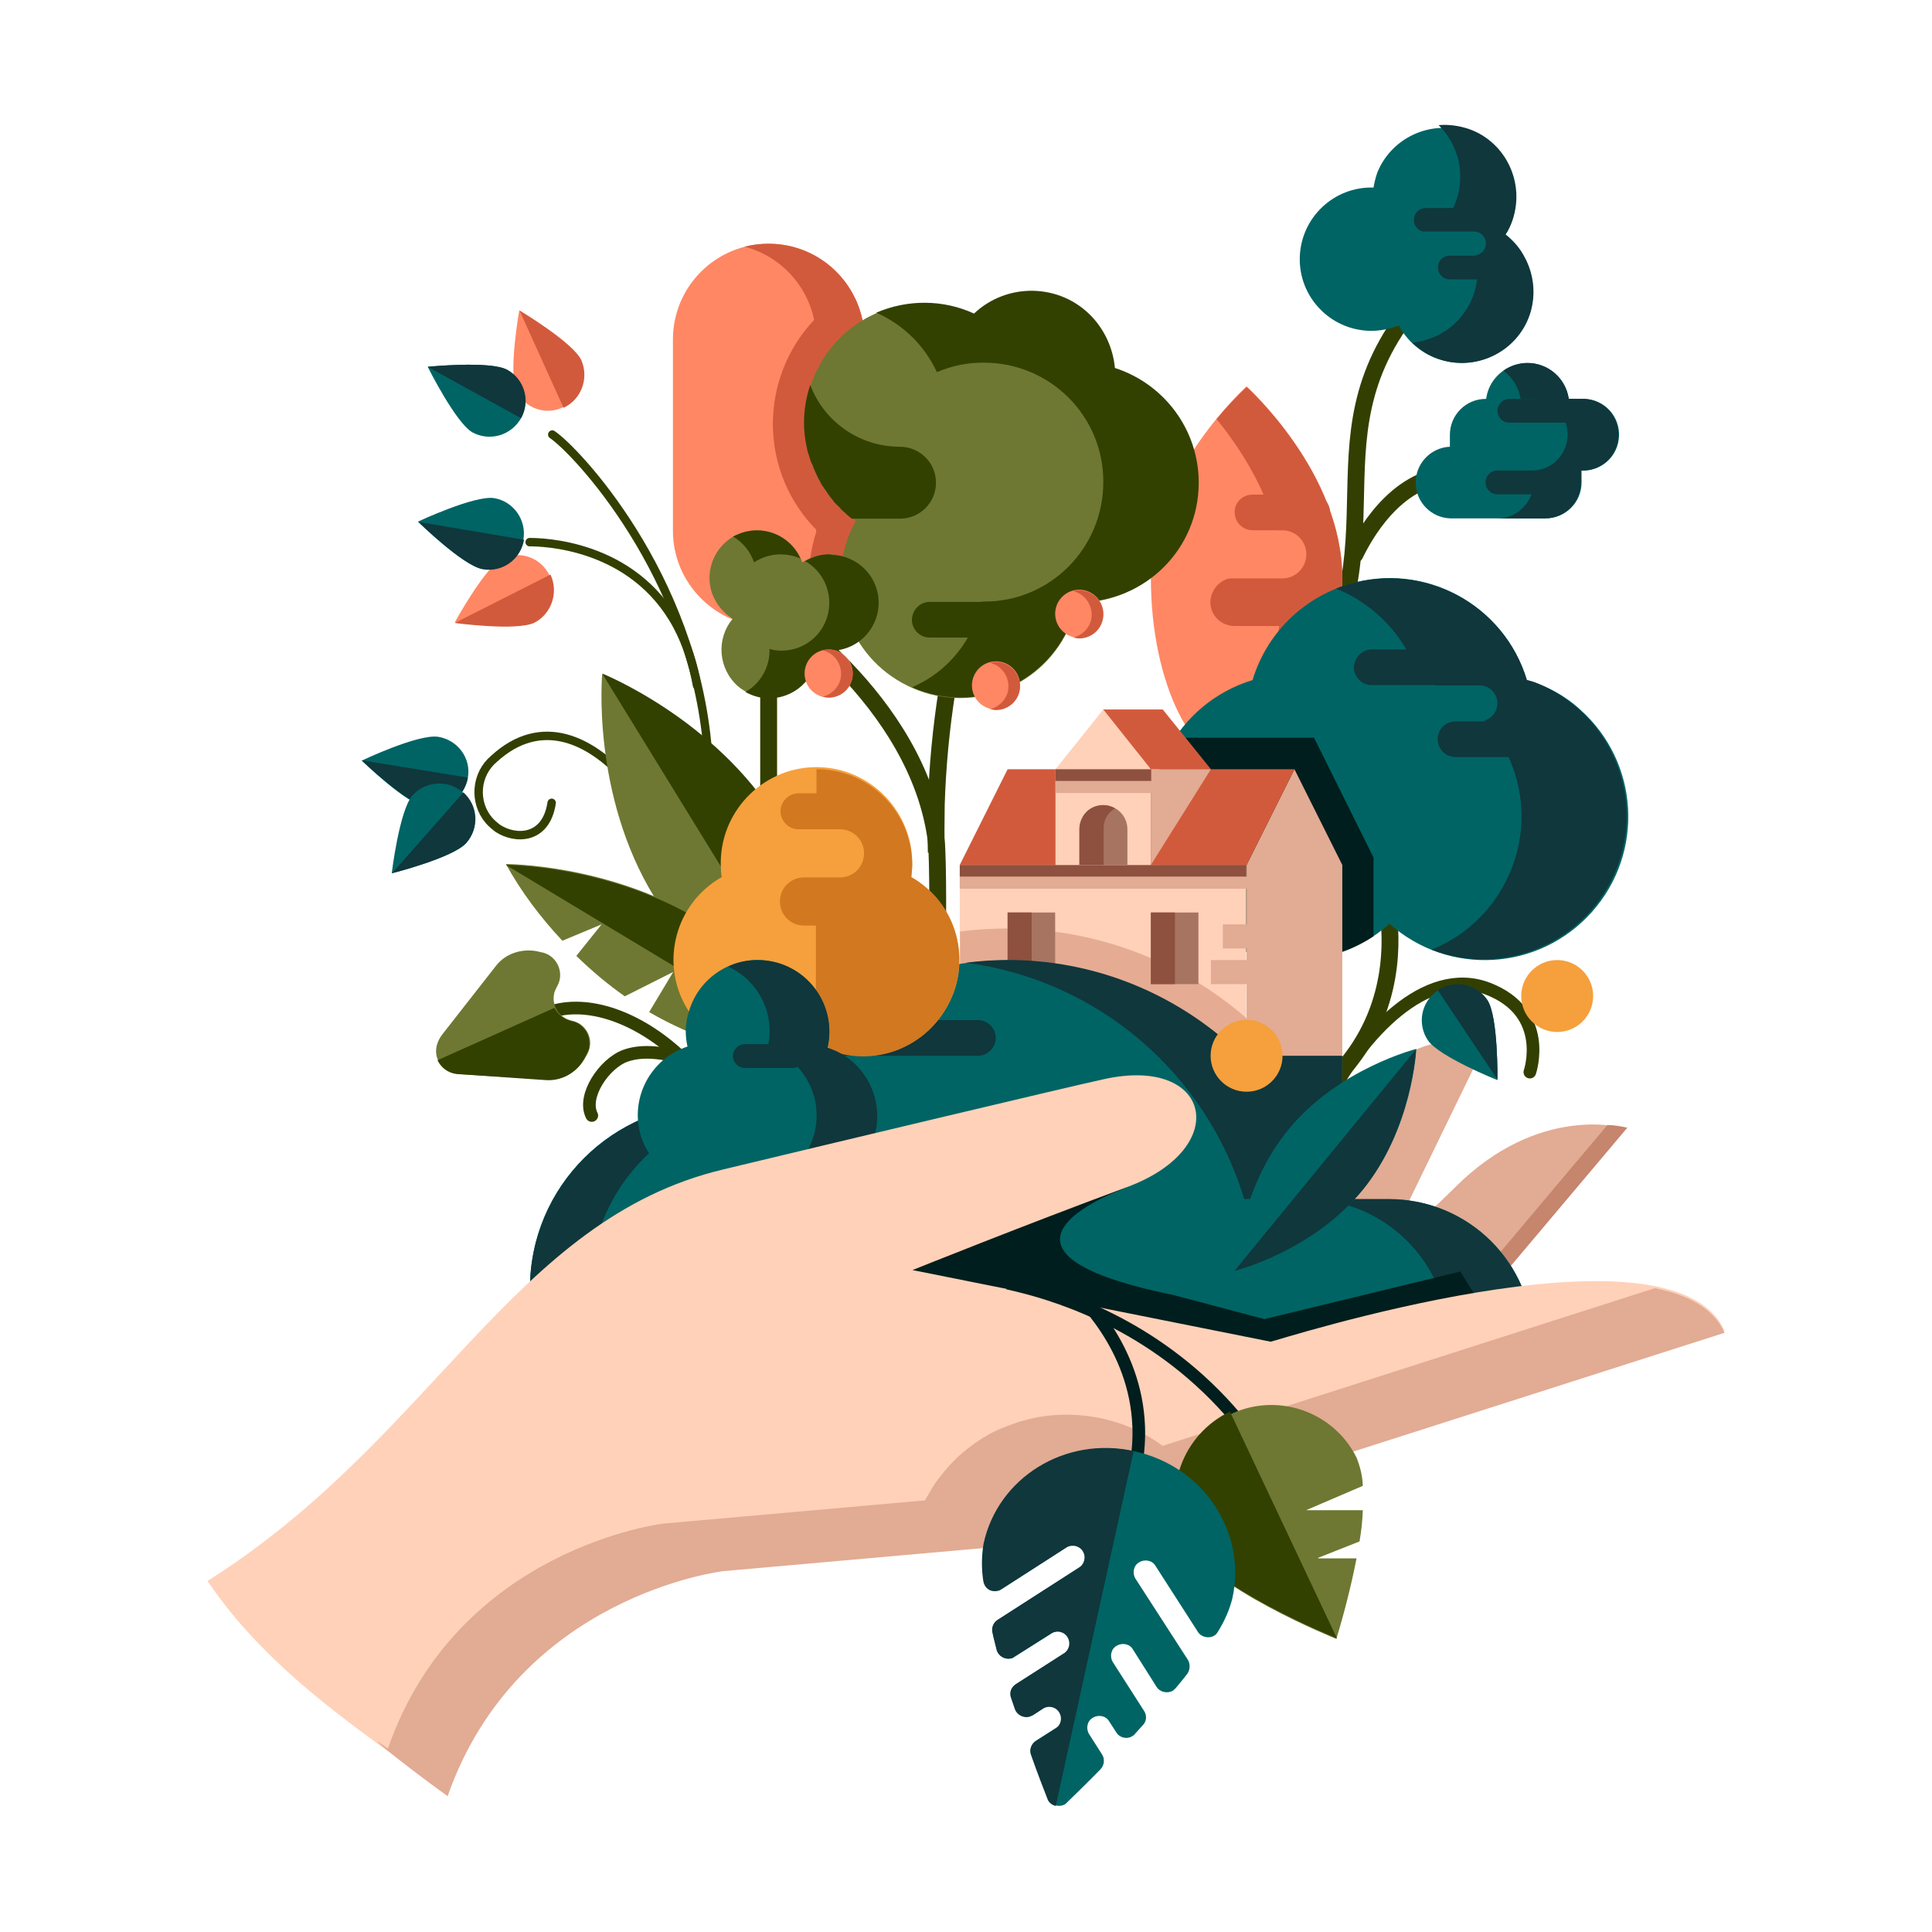 <svg width="650" height="650" viewBox="0 0 650 650" fill="none" xmlns="http://www.w3.org/2000/svg">
<g id="Ilustracje_4_gardenm_group (1) 1">
<g id="Group">
<g id="Group_2">
<g id="galazka-srodkowa">
<path id="Vector" d="M233.3 317.8C234.6 286.9 198 226.1 166.2 255.3C160 260.5 159.3 269.9 164.5 276C165.4 277 166.3 277.8 167.5 278.7C173.3 282.5 183.7 282.7 185.6 270.1" stroke="#333F00" stroke-width="2.836" stroke-linecap="round" stroke-linejoin="round"/>
<g id="Group_3">
<path id="Vector_2" d="M147.5 247.9C154 249 158.6 255.1 157.4 261.7C156.3 268.2 150.2 272.8 143.5 271.6C136.8 270.6 121.7 255.9 121.7 255.9C121.7 255.9 140.8 246.8 147.5 247.9Z" fill="#006464"/>
<path id="Vector_3" d="M121.7 255.8C121.7 255.8 137 270.5 143.5 271.5C150 272.6 156.3 268.1 157.4 261.6L121.7 255.8Z" fill="#0F373C"/>
<path id="Vector_4" d="M138.7 267.7C143.1 262.7 150.8 262.2 155.7 266.6C160.7 271 161.2 278.7 156.8 283.6C152.4 288.6 131.8 293.8 131.8 293.8C131.8 293.8 134.3 272.9 138.7 267.7Z" fill="#006464"/>
<path id="Vector_5" d="M131.9 293.8C131.9 293.8 152.5 288.6 156.9 283.6C161.3 278.6 160.9 271 155.9 266.6L131.9 293.8Z" fill="#0F373C"/>
</g>
</g>
<g id="galazka-gorna">
<g id="Group_4">
<g id="Group_5">
<path id="Vector_6" d="M169 187.9C175 185.1 182 187.6 184.9 193.6C187.6 199.4 185.3 206.2 179.8 209.3C173.8 212.3 153 209.4 153 209.4C153 209.4 163.1 190.9 169 187.9Z" fill="#FF8764"/>
<path id="Vector_7" d="M166.3 167.6C172.8 168.7 177.2 175 176.1 181.5C175 188 168.7 192.4 162.2 191.4C155.7 190.3 140.6 175.5 140.6 175.5C140.6 175.5 159.8 166.5 166.3 167.6Z" fill="#006464"/>
<path id="Vector_8" d="M140.8 175.6C140.8 175.6 155.8 190.3 162.4 191.5C169 192.7 175.2 188.2 176.3 181.6L140.8 175.6Z" fill="#0F373C"/>
</g>
<path id="Vector_9" d="M153 209.6C153 209.6 173.8 212.4 179.8 209.5C185.6 206.5 188 199.3 185.2 193.3L153 209.6Z" fill="#D25A3C"/>
</g>
<g id="Group_6">
<g id="Group_7">
<path id="Vector_10" d="M174.7 104.4C174.7 104.4 192.7 115.2 195.5 121.3C197.9 127.1 195.4 134.1 189.7 136.9C183.7 139.9 176.7 137.5 173.7 131.5C171 125.3 174.7 104.4 174.7 104.4Z" fill="#FF8764"/>
<path id="Vector_11" d="M143.9 123.4C143.9 123.4 164.9 121.3 170.6 124.4C176.4 127.7 178.4 134.9 175.3 140.7C172 146.5 164.8 148.6 159 145.5C153.3 142.3 143.9 123.4 143.9 123.4Z" fill="#006464"/>
<path id="Vector_12" d="M175.3 140.7C178.6 134.9 176.4 127.5 170.6 124.4C164.8 121.3 143.9 123.4 143.9 123.4L175.3 140.7Z" fill="#0F373C"/>
</g>
<path id="Vector_13" d="M189.6 137.2C195.6 134.4 198.2 127.3 195.6 121.2C192.8 115.2 174.8 104.5 174.8 104.5L189.6 137.2Z" fill="#D25A3C"/>
</g>
<path id="Vector_14" d="M178.2 182.4C182 182.4 212.9 182.8 227.8 210.5C231.1 216.7 233.3 223.5 234.5 230.6" stroke="#333F00" stroke-width="2.836" stroke-miterlimit="10" stroke-linecap="round"/>
<path id="Vector_15" d="M185.8 146.2C193.5 151.3 233.3 193.1 238.1 252.4C238.7 258.5 238.7 295.5 238.1 303" stroke="#333F00" stroke-width="2.836" stroke-miterlimit="10" stroke-linecap="round"/>
</g>
<g id="Group_8">
<g id="Group_9">
<path id="Vector_16" d="M479.7 98C435.5 146.2 475.7 182.4 435.5 238.7" stroke="#333F00" stroke-width="5.672" stroke-miterlimit="10" stroke-linecap="round"/>
<path id="Vector_17" d="M455.9 186.5C458.5 181.1 469.1 160.8 487.9 159.8C491.9 159.7 496 160.2 499.7 161.6" stroke="#333F00" stroke-width="5.672" stroke-miterlimit="10" stroke-linecap="round"/>
<path id="Vector_18" d="M506.5 78.9C507.5 77.5 508.2 75.8 508.8 74.2C512.8 61.4 505.5 48 492.8 44.1C480.9 40.4 468.1 46.5 463.4 58C462.8 59.7 462.4 61.4 462.1 63.1C448.8 62.7 437.7 73.2 437.3 86.5C436.9 99.8 447.4 110.9 460.7 111.3C464.1 111.4 467.5 110.7 470.6 109.5C477 121.3 491.6 125.5 503.2 119.1C515 112.7 519.2 98.1 512.8 86.5C511.5 83.6 509.2 81 506.5 78.9Z" fill="#006464"/>
<path id="Vector_19" d="M506.5 78.9C507.5 77.5 508.2 75.8 508.8 74.2C513.2 61.7 506.7 47.8 494.2 43.4C490.9 42.3 487.4 41.8 484 42.1C492.1 50 493.6 62.5 487.7 72.2C498.2 80.3 500.2 95.5 492.1 105.9C488 111.3 481.9 114.5 475.2 115.3C477.6 117.7 480.6 119.6 483.8 120.7C496.3 125.2 510.2 118.6 514.6 106.1C518 96.3 514.7 85.3 506.5 78.9Z" fill="#0F373C"/>
<path id="Vector_20" d="M479.7 70H495.9C498.2 70 499.9 71.8 499.9 74C499.9 76.3 498.1 78 495.9 78H479.7C477.4 78 475.7 76.2 475.7 74C475.7 71.7 477.4 70 479.7 70Z" fill="#0F373C"/>
<path id="Vector_21" d="M487.8 86H504C506.3 86 508 87.8 508 90C508 92.3 506.2 94 504 94H487.8C485.5 94 483.8 92.2 483.8 90C483.7 87.8 485.5 86 487.8 86Z" fill="#0F373C"/>
<path id="Vector_22" d="M479.7 77.9H495.9C498.2 77.9 499.9 79.7 499.9 81.9C499.9 84.2 498.1 85.9 495.9 85.9H479.7C477.4 85.9 475.7 84.1 475.7 81.9C475.7 79.7 477.4 77.9 479.7 77.9Z" fill="#006464"/>
<path id="Vector_23" d="M531.9 134.2H527.8C526.7 126.5 519.6 121.2 511.9 122.3C505.7 123.2 500.8 128 500 134.2H499.9C493.2 134.2 487.8 139.6 487.8 146.3V150.3C481.1 150.6 476 156.3 476.3 162.9C476.6 169.1 481.5 174.1 487.8 174.4H520C526.7 174.4 532.1 169 532.1 162.3V158.3C538.8 158.6 544.4 153.5 544.7 146.8C545 140.1 539.9 134.5 533.2 134.2C532.7 134.2 532.3 134.2 531.9 134.2Z" fill="#006464"/>
<path id="Vector_24" d="M531.9 134.2H527.8C526.8 127.3 520.9 122.1 513.9 122.1C511.1 122.1 508.2 123 505.8 124.7C508.9 127 511 130.4 511.6 134.2H515.9C522.6 134.5 527.7 140.2 527.4 146.8C527.1 153 522.2 158 515.9 158.3V162.3C515.9 169 510.5 174.4 503.8 174.4H519.8C526.5 174.4 531.9 169 531.9 162.3V158.3C538.6 158.6 544.2 153.5 544.5 146.8C544.8 140.1 539.7 134.5 533 134.2C532.7 134.2 532.3 134.2 531.9 134.2Z" fill="#0F373C"/>
<path id="Vector_25" d="M503.8 158.3H520C522.3 158.3 524 160.1 524 162.3C524 164.6 522.2 166.3 520 166.3H503.8C501.5 166.3 499.8 164.5 499.8 162.3C499.8 160.1 501.5 158.3 503.8 158.3Z" fill="#0F373C"/>
<path id="Vector_26" d="M507.8 134.2H527.9C530.2 134.2 531.9 136 531.9 138.2C531.9 140.5 530.1 142.2 527.9 142.2H507.8C505.5 142.2 503.8 140.4 503.8 138.2C503.8 136 505.6 134.2 507.8 134.2Z" fill="#0F373C"/>
</g>
<path id="Vector_27" d="M447.5 368.8C458.1 348.7 479.4 324.6 500.5 332.6C521.6 340.7 514.7 360.7 514.7 360.7" stroke="#333F00" stroke-width="4.254" stroke-linecap="round" stroke-linejoin="round"/>
<path id="Vector_28" d="M232.6 359.2C219.4 345 202.3 337.1 188.5 339.6C184.5 340.3 180.8 342 177.6 344.4" stroke="#333F00" stroke-width="4.254" stroke-linecap="round" stroke-linejoin="round"/>
<path id="Vector_29" d="M166.9 324.9L148.9 347.9C144.2 353.9 147.5 360.8 154.9 361.4L184.1 363.2C189.2 363.5 194 360.8 196.6 356.4L197.5 354.8C199.6 351.1 198.5 346.6 194.8 344.3C194.1 343.9 193.2 343.6 192.4 343.4C188.3 342.5 185.6 338.6 186.4 334.5C186.5 333.6 187 332.8 187.4 331.9C189.5 328.4 188.4 323.7 184.8 321.4C184.1 321 183.1 320.5 182.2 320.4L180.5 320C175.3 319.1 170 320.9 166.9 324.9Z" fill="#6E7832"/>
<path id="Vector_30" d="M192.1 343.5C196.2 344.2 198.9 348.3 198.2 352.4C198.1 353.3 197.6 354.1 197.2 355L196.3 356.6C193.7 361 188.9 363.7 183.8 363.4L154.7 361.4C151.4 361.4 148.6 359.6 147.2 356.7L186.5 339.1C187.7 341.3 189.7 342.9 192.1 343.5Z" fill="#324100"/>
<path id="Vector_31" d="M258.6 150.2V295" stroke="#333F00" stroke-width="5.672" stroke-miterlimit="10" stroke-linecap="round"/>
<path id="Vector_32" d="M258.6 82C276.3 82 290.8 96.5 290.8 114.2V178.6C290.8 196.3 276.3 210.8 258.6 210.8C240.9 210.8 226.4 196.3 226.4 178.6V114C226.5 96.3 240.9 82 258.6 82Z" fill="#FF8764"/>
<path id="Vector_33" d="M258.6 82C255.9 82 253.2 82.3 250.5 83C264.7 86.7 274.6 99.6 274.6 114.2V178.6C274.6 193.2 264.7 206.1 250.5 209.8C253.2 210.5 255.9 210.8 258.6 210.8C276.3 210.8 290.6 196.3 290.8 178.6V114C290.7 96.3 276.4 82 258.6 82Z" fill="#D25A3C"/>
<path id="Vector_34" d="M288.3 191.2C288.7 190.2 289 189.2 289.4 188.2C290.4 185.1 290.8 182 290.8 178.7V114.3C290.8 111 290.4 107.9 289.4 104.8C289.1 103.8 288.7 102.8 288.3 101.8C288.2 101.4 287.9 100.8 287.6 100.4C287.2 99.5 286.7 98.8 286.3 98C261.8 111.6 252.8 142.4 266.3 167.1C268.6 171.2 271.4 175 274.8 178.4C271.7 187.6 271.3 197.7 273.5 207.2C279.6 203.9 284.4 198.8 287.5 192.7C287.7 192.2 288 191.6 288.3 191.2Z" fill="#D25A3C"/>
<path id="Vector_35" d="M481.4 455.8L545.8 379.4C545.8 379.4 517.7 371.3 489.5 399.5C467.4 421.6 423.6 455.9 423.6 455.9L481.4 455.8Z" fill="#E2AB93"/>
<path id="Vector_36" d="M540.8 378.5L475.7 455.8H483.1L547.5 379.4C545.2 378.9 542.9 378.5 540.8 378.5Z" fill="#C6856D"/>
<path id="Vector_37" d="M461.1 430.7L499.7 351.3C499.7 351.3 471.6 343.2 459.4 371.4L447.3 399.5L394.7 448.4L438.9 457.2L461.1 430.7Z" fill="#E2AB93"/>
<path id="Vector_38" d="M270.7 379.3C249.1 362.1 224.3 350.2 210.4 355.2C203.3 357.8 195.8 368.8 199.1 375.3" stroke="#333F00" stroke-width="4.254" stroke-linecap="round" stroke-linejoin="round"/>
<path id="Vector_39" d="M451.6 194.4C451.6 229.8 437.3 258.8 419.4 258.8C401.5 258.8 387.2 230 387.2 194.4C387.2 158.8 419.4 130 419.4 130C419.4 130 451.6 159 451.6 194.4Z" fill="#FF8764"/>
<path id="Vector_40" d="M419.4 130.2C415.9 133.6 412.5 137.1 409.3 141C418.7 152.5 431.4 172.2 431.4 194.5C431.4 223 422.2 247.1 409.3 255.6C412.3 257.6 415.7 258.7 419.4 258.9C437.1 258.9 451.6 230.1 451.6 194.5C451.6 158.9 419.4 130.2 419.4 130.2Z" fill="#D25A3C"/>
<path id="Vector_41" d="M415.3 194.4H443.4C447.8 194.4 451.5 197.9 451.5 202.5C451.5 206.9 448 210.6 443.4 210.6H415.3C410.9 210.6 407.2 207.1 407.2 202.5C407.4 198.1 410.9 194.4 415.3 194.4Z" fill="#D25A3C"/>
<path id="Vector_42" d="M403.3 178.4H431.4C435.8 178.4 439.5 181.9 439.5 186.5C439.5 190.9 436 194.6 431.4 194.6H403.3C398.9 194.6 395.2 191.1 395.2 186.5C395.3 182 398.9 178.4 403.3 178.4Z" fill="#FF8764"/>
<path id="Vector_43" d="M421.4 166.4H441.5C444.8 166.4 447.5 169.1 447.5 172.4C447.5 175.7 444.8 178.4 441.5 178.4H421.4C418.1 178.4 415.4 175.7 415.4 172.4C415.3 169.1 418 166.4 421.4 166.4Z" fill="#D25A3C"/>
<path id="Vector_44" d="M466.4 302.6C467.5 308.7 471.1 331.1 457.5 352.2C452.5 359.9 446 366.4 438.5 371.3" stroke="#333F00" stroke-width="5.672" stroke-miterlimit="10"/>
<path id="Vector_45" d="M513.7 228.8C506 203.3 479.1 188.8 453.6 196.6C438.1 201.3 426.1 213.3 421.4 228.8C395.9 236.6 381.6 263.5 389.4 288.9C397.2 314.4 424.1 328.7 449.5 320.9C456.2 318.9 462.3 315.4 467.5 310.8C487.4 328.5 517.8 326.8 535.6 306.8C553.3 286.9 551.6 256.5 531.6 238.7C526.6 234.1 520.4 230.7 513.7 228.8Z" fill="#006464"/>
<path id="Vector_46" d="M513.7 228.8C506 203.3 479.1 189 453.6 196.6C452.2 197 450.8 197.5 449.5 198C463 203.5 473.3 214.7 477.6 228.6C503.1 236.3 517.6 263.2 509.8 288.7C505.5 302.7 495.2 314.1 481.6 319.5C506.4 329.1 534.3 316.8 544 292C553.6 267.2 541.3 239.3 516.5 229.6C515.7 229.3 514.7 229 513.7 228.8Z" fill="#0F373C"/>
<path id="Vector_47" d="M462.1 288.5V315C439.8 329.7 409.9 323.6 395.3 301.4C384.7 285.2 384.7 264.3 395.3 248.2H442.1L462.1 288.5Z" fill="#001E1D"/>
<path id="Vector_48" d="M419.3 291H322.9V358.1H419.3V291Z" fill="#FFD1B8"/>
<path id="Vector_49" d="M451.6 387.4H419.4V291L435.5 258.8L451.6 291V387.4Z" fill="#E2AB93"/>
<path id="Vector_50" d="M435.5 258.8H339L322.9 291H419.4L435.5 258.8Z" fill="#D25A3C"/>
<path id="Vector_51" d="M419.4 342.6V358.1H323V313.4C357.8 308.9 392.9 319.5 419.4 342.6Z" fill="#E5AC93"/>
<path id="Vector_52" d="M451.6 355.2H399.3V391.4H451.6V355.2Z" fill="#0F373C"/>
<path id="Vector_53" d="M240.5 371.4H260.6C295.1 371.4 322.8 399.3 322.8 433.6C322.8 468.1 294.9 495.8 260.6 495.8H240.5C206 495.8 178.3 467.9 178.3 433.6C178.2 399.2 206.2 371.4 240.5 371.4Z" fill="#006464"/>
<path id="Vector_54" d="M198.4 433.6C198.5 399.3 226.3 371.4 260.6 371.4H240.5C206.2 371.5 178.3 399.3 178.3 433.6C178.4 467.9 206.2 495.8 240.5 495.8H260.6C226.3 495.9 198.4 468 198.4 433.6Z" fill="#0F373C"/>
<path id="Vector_55" d="M220.2 301.9C241.3 336.4 279.3 351.5 279.3 351.5C279.3 351.5 283 310.8 261.7 276.4C240.4 242 202.6 226.8 202.6 226.8C202.6 226.8 198.9 267.3 220.2 301.9Z" fill="#6E7832"/>
<path id="Vector_56" d="M202.6 226.6C202.6 226.6 240.6 241.8 261.7 276.2C282.8 310.6 279.3 351.3 279.3 351.3L202.6 226.6Z" fill="#324100"/>
<path id="Vector_57" d="M355 307H339V331.1H355V307Z" fill="#A87462"/>
<path id="Vector_58" d="M347.1 307H339V331.1H347.1V307Z" fill="#8E503F"/>
<path id="Vector_59" d="M515.9 451.7C515.8 425 494.3 403.6 467.7 403.5H446.9C432.6 355.9 388.8 323.2 339.1 323.1C277 323.2 226.8 373.6 226.5 435.7V463.8H515.9V451.7Z" fill="#006464"/>
<path id="Vector_60" d="M467.6 403.4H446.8C431.2 350.7 379.6 316.9 325 323.9C369.1 329.7 405.7 360.8 418.6 403.4H439.4C466.1 403.5 487.5 425 487.6 451.6V463.7H515.8V451.6C515.7 425.1 494.2 403.6 467.6 403.4Z" fill="#0F373C"/>
<path id="Vector_61" d="M202.4 311L193.9 321.6C199 326.6 204.4 331.1 210.2 335.2L226.5 327L218.4 340.5C249 358.4 282.3 358.2 282.3 358.2C282.3 358.2 266.3 328 235.4 309.3C204.5 290.6 170.2 290.7 170.2 290.7C175.4 300.1 181.8 308.6 189.2 316.5L202.4 311Z" fill="#6E7832"/>
<path id="Vector_62" d="M170.2 291C170.2 291 204.4 290.9 235.4 309.6C266.5 328.3 282.3 358.5 282.3 358.5L170.2 291Z" fill="#324100"/>
<path id="Vector_63" d="M433.5 380C416.6 400.6 415.4 427.5 415.4 427.5C415.4 427.5 441.5 421 458.4 400.4C475.3 379.8 476.5 352.9 476.5 352.9C476.5 352.9 450.3 359.5 433.5 380Z" fill="#006464"/>
<path id="Vector_64" d="M476.4 353C476.4 353 475.1 379.9 458.3 400.5C441.5 421.1 415.3 427.6 415.3 427.6L476.4 353Z" fill="#0F373C"/>
<path id="Vector_65" d="M403.2 307H387.2V331.1H403.2V307Z" fill="#A87462"/>
<path id="Vector_66" d="M250.6 198.6C260 202.6 309 235.9 315 283C315.6 287.8 315.7 317.3 315 323.1" stroke="#333F00" stroke-width="5.672" stroke-miterlimit="10"/>
<path id="Vector_67" d="M327.1 194.4C319.9 219.2 315.8 244.9 315 270.8C314.9 276.3 314.9 281.7 315 286.8" stroke="#333F00" stroke-width="5.672" stroke-miterlimit="10"/>
<path id="Vector_68" d="M363.1 122.1C357.7 122.1 352.3 123.2 347.4 125.4C338.2 105.3 314.2 96.5 294.1 105.7C274 114.9 265.2 138.9 274.4 159C277.4 165.5 282.1 171.1 287.9 175.2C277.1 194.6 284.2 219.2 303.6 229.8C323 240.6 347.6 233.5 358.2 214.1C360.2 210.6 361.6 206.7 362.3 202.8H363.2C385.5 202.4 403 184.1 402.6 161.8C402.1 140 384.8 122.6 363.1 122.1Z" fill="#6E7832"/>
<path id="Vector_69" d="M403.3 162.4C403.3 184.7 385.3 202.5 363.2 202.5H362.3C357.9 224.3 336.6 238.4 314.8 233.8C312.1 233.2 309.4 232.4 306.9 231.2C319 226 327.6 215.2 330.2 202.4H331.1C353.4 202.4 371.2 184.4 371.2 162.1C371.2 139.8 353.2 122 330.9 122C326.8 122 322.8 122.6 319 123.8C317.7 124.2 316.4 124.7 315.2 125.2C311.1 116.3 303.9 109.2 294.8 105.2C305.3 100.7 317.3 100.7 327.7 105.5C338.9 94.9 356.8 95.3 367.4 106.6C371.8 111.3 374.5 117.4 375.1 123.8C391.8 129.2 403.3 144.7 403.3 162.4Z" fill="#324100"/>
<path id="Vector_70" d="M312.8 202.5H345C348.3 202.5 351 205.2 351 208.5C351 211.8 348.3 214.5 345 214.5H312.8C309.5 214.5 306.8 211.8 306.8 208.5C306.9 205.2 309.5 202.5 312.8 202.5Z" fill="#324100"/>
<path id="Vector_71" d="M278.8 186.5C275.7 186.5 272.6 187.5 269.9 189.2C266.9 180.8 257.8 176.4 249.5 179.3C241.1 182.1 236.7 191.4 239.6 199.7C240.9 203.2 243.3 206.2 246.5 208.2C240.8 215 241.7 225.1 248.3 230.9C255.1 236.6 265.2 235.7 271 229.1C273.4 226.1 274.8 222.4 274.8 218.7C274.8 218.6 274.8 218.4 274.8 218.1C276.1 218.4 277.5 218.7 278.9 218.7C287.8 219 295.2 212 295.5 203.1C295.8 194.2 288.8 186.8 279.9 186.5C279.3 186.5 279.1 186.5 278.8 186.5Z" fill="#6E7832"/>
<path id="Vector_72" d="M253.7 189.2C258.4 186.1 264.2 185.7 269.3 187.9C265.6 179.8 256.3 176.3 248.2 179.8C247.6 180.1 247.2 180.2 246.6 180.5C250 182.5 252.4 185.5 253.7 189.2Z" fill="#324100"/>
<path id="Vector_73" d="M278.8 186.5C276 186.5 273.3 187.4 270.9 188.8C278.6 193.2 281.3 203 276.9 210.8C274.1 215.8 268.7 218.9 263 218.9C261.6 218.9 260.3 218.8 258.9 218.3C258.9 218.4 258.9 218.6 258.9 218.9C258.9 224.6 255.8 230 250.8 232.8C258.5 237.2 268.2 234.6 272.8 227C274.2 224.6 274.9 221.8 274.9 218.9C274.9 218.8 274.9 218.6 274.9 218.3C276.2 218.6 277.6 218.9 279 218.9C287.9 219.2 295.3 212.2 295.6 203.3C295.9 194.4 288.9 187 280 186.7C279.3 186.5 279.1 186.5 278.8 186.5Z" fill="#324100"/>
<path id="Vector_74" d="M379.2 399.5C379.2 399.5 319.2 420.3 394.8 435.7L425.4 443.8L491.3 427.8L498.7 439.7L429.4 457.6L298.8 433.4L311.1 415L379.2 399.5Z" fill="#001E1D"/>
<path id="Vector_75" d="M280.8 343.2H329C332.3 343.2 335 345.9 335 349.2C335 352.5 332.3 355.2 329 355.2H280.8C277.5 355.2 274.8 352.5 274.8 349.2C274.7 345.9 277.4 343.2 280.8 343.2Z" fill="#0F373C"/>
<path id="Vector_76" d="M419.4 367.3C426.083 367.3 431.5 361.883 431.5 355.2C431.5 348.517 426.083 343.1 419.4 343.1C412.717 343.1 407.3 348.517 407.3 355.2C407.3 361.883 412.717 367.3 419.4 367.3Z" fill="#F5A03C"/>
<path id="Vector_77" d="M523.9 347.2C530.583 347.2 536 341.783 536 335.1C536 328.417 530.583 323 523.9 323C517.217 323 511.8 328.417 511.8 335.1C511.8 341.783 517.217 347.2 523.9 347.2Z" fill="#F5A03C"/>
<path id="Vector_78" d="M395.3 307H387.2V331.1H395.3V307Z" fill="#8E503F"/>
<path id="Vector_79" d="M419.3 291H322.9V295H419.3V291Z" fill="#8E503F"/>
<path id="Vector_80" d="M306.6 295.1C306.7 293.7 306.9 292.3 306.9 291C307.3 273.3 293.1 258.5 275.4 258.1C257.7 257.7 242.9 271.9 242.5 289.6C242.5 290 242.5 290.5 242.5 291C242.5 292.4 242.6 293.8 242.8 295.1C227.3 303.9 222 323.6 230.9 338.9C239.7 354.4 259.4 359.7 274.7 351C290.2 359.8 309.7 354.4 318.5 338.9C327.4 323.5 322 303.9 306.6 295.1Z" fill="#F5A03C"/>
<path id="Vector_81" d="M306.6 295.1C306.7 293.7 306.9 292.3 306.9 291C306.9 273.3 292.6 258.8 274.7 258.8V266.9H268.7C265.4 266.9 262.6 269.6 262.6 272.9C262.6 276.2 265.3 279 268.6 279H282.6C287 279 290.7 282.5 290.7 287.1C290.7 291.5 287.2 295.2 282.6 295.2H270.5C266.1 295.2 262.4 298.7 262.4 303.3C262.4 307.7 265.9 311.4 270.5 311.4H274.5V351.2C290 360 309.5 354.6 318.3 339.1C327.4 323.5 322 303.9 306.6 295.1Z" fill="#D17820"/>
<path id="Vector_82" d="M278.4 352.5C281.4 339.5 273.3 326.6 260.3 323.6C247.3 320.6 234.4 328.7 231.4 341.7C230.5 345.1 230.5 348.6 231.3 352.1C218.7 356.2 211.7 369.8 215.7 382.4C219.8 395 233.4 402 246 398C249.1 397 252 395.4 254.4 393.2C264.2 402.1 279.5 401.4 288.4 391.6C297.3 381.8 296.6 366.5 286.8 357.6C284.4 355.4 281.5 353.7 278.4 352.5Z" fill="#006464"/>
<path id="Vector_83" d="M278.4 352.5C281.4 339.5 273.3 326.6 260.3 323.6C255.2 322.5 249.8 322.9 245 325.2C255.4 330 260.9 341.4 258.3 352.4C270.9 356.7 277.7 370.3 273.5 382.9C271.4 389.3 266.7 394.5 260.6 397.2C272.7 402.9 287 397.8 292.8 385.9C298.5 373.8 293.4 359.5 281.5 353.7C280.3 353.2 279.3 352.8 278.4 352.5Z" fill="#0F373C"/>
<path id="Vector_84" d="M250.6 351.3H266.8C269.1 351.3 270.8 353.1 270.8 355.3C270.8 357.6 269 359.3 266.8 359.3H250.6C248.3 359.3 246.6 357.5 246.6 355.3C246.6 353.1 248.3 351.3 250.6 351.3Z" fill="#0F373C"/>
<path id="Vector_85" d="M580.2 447.7L362.7 517.3L243.3 527.9C243.3 527.9 174.1 536 150.6 603.6C120.7 581.9 90.6 562.5 69.8 531.9C146.2 483.7 172.5 410.2 243.5 393.4C278.9 384.9 358.4 365.9 371.3 363.1C407.5 355 414.7 386.1 379.4 399.3C344 412.4 307 427.3 307 427.3L427.5 451.4C427.5 451.7 562.5 408 580.2 447.7Z" fill="#FFD1B8"/>
<path id="Vector_86" d="M556.7 433.4L342.6 502L223.2 512.6C223.2 512.6 154 520.7 130.5 588.3C120.6 581.1 133.5 592 150.6 604.3C174.3 536.7 243.3 528.6 243.3 528.6L362.7 518L580.2 448.4C576.5 440.2 568 435.6 556.7 433.4Z" fill="#E2AB93"/>
<path id="Vector_87" d="M461.5 218.5H489.7C493 218.5 495.7 221.2 495.7 224.5C495.7 227.8 493 230.5 489.7 230.5H461.5C458.2 230.5 455.5 227.8 455.5 224.5C455.6 221.2 458.3 218.5 461.5 218.5Z" fill="#0F373C"/>
<path id="Vector_88" d="M489.8 242.7H517.9C521.2 242.7 523.9 245.4 523.9 248.7C523.9 252 521.2 254.7 517.9 254.7H489.7C486.4 254.7 483.7 252 483.7 248.7C483.7 245.3 486.4 242.7 489.8 242.7Z" fill="#0F373C"/>
<path id="Vector_89" d="M469.6 230.6H497.8C501.1 230.6 503.8 233.3 503.8 236.6C503.8 239.9 501.1 242.6 497.8 242.6H469.6C466.3 242.6 463.6 239.9 463.6 236.6C463.7 233.3 466.4 230.6 469.6 230.6Z" fill="#006464"/>
<path id="Vector_90" d="M431.5 311H411.4V319.1H431.5V311Z" fill="#E2AB93"/>
<path id="Vector_91" d="M423.4 323H407.4V331.1H423.4V323Z" fill="#E2AB93"/>
<path id="Vector_92" d="M480.4 350C476.7 344.5 478.1 337 483.7 333.3C489.2 329.6 496.7 331 500.4 336.6C504.1 342.1 503.8 363.4 503.8 363.4C503.8 363.4 484.1 355.5 480.4 350Z" fill="#006464"/>
<path id="Vector_93" d="M503.8 363.2C503.8 363.2 504.1 341.9 500.4 336.4C496.7 330.9 489.2 329.5 483.7 333.1L503.8 363.2Z" fill="#0F373C"/>
<path id="Vector_94" d="M363.1 214.6C367.574 214.6 371.2 210.974 371.2 206.5C371.2 202.026 367.574 198.4 363.1 198.4C358.626 198.4 355 202.026 355 206.5C355 210.974 358.626 214.6 363.1 214.6Z" fill="#FF8764"/>
<path id="Vector_95" d="M363.1 198.6C362.4 198.6 361.7 198.7 361.1 198.9C365.4 199.9 368 204.3 367.1 208.5C366.4 211.5 364.1 213.7 361.1 214.5C361.8 214.6 362.4 214.8 363.1 214.8C367.5 214.8 371.2 211.3 371.2 206.7C371.2 202.1 367.5 198.6 363.1 198.6Z" fill="#D25A3C"/>
<path id="Vector_96" d="M278.8 234.7C283.273 234.7 286.9 231.074 286.9 226.6C286.9 222.126 283.273 218.5 278.8 218.5C274.326 218.5 270.7 222.126 270.7 226.6C270.7 231.074 274.326 234.7 278.8 234.7Z" fill="#FF8764"/>
<path id="Vector_97" d="M278.8 218.5C278.1 218.5 277.4 218.6 276.8 218.8C281.1 219.8 283.7 224.2 282.8 228.4C282.1 231.4 279.8 233.6 276.8 234.4C277.5 234.5 278.1 234.7 278.8 234.7C283.2 234.7 286.9 231.2 286.9 226.6C286.7 222.2 283.2 218.7 278.8 218.5Z" fill="#D25A3C"/>
<path id="Vector_98" d="M335.1 238.7C339.574 238.7 343.2 235.074 343.2 230.6C343.2 226.126 339.574 222.5 335.1 222.5C330.626 222.5 327 226.126 327 230.6C327 235.074 330.626 238.7 335.1 238.7Z" fill="#FF8764"/>
<path id="Vector_99" d="M335.1 222.7C334.4 222.7 333.7 222.8 333.1 223C337.4 224 340 228.4 339.1 232.6C338.4 235.6 336.1 237.8 333.1 238.6C333.8 238.7 334.4 238.9 335.1 238.9C339.5 238.9 343.2 235.4 343.2 230.8C343 226.2 339.5 222.7 335.1 222.7Z" fill="#D25A3C"/>
<path id="Vector_100" d="M314.9 162.4C314.9 169.1 309.5 174.5 302.8 174.5H286.6C286 174.1 285.5 173.6 285 173.2C284.6 172.8 284.3 172.5 283.9 172.2C283.5 171.8 283 171.5 282.8 171.1C282.5 170.7 281.8 170.1 281.4 169.7C281 169.3 280.5 168.8 280.3 168.4C280 168 279.7 167.7 279.4 167.3L279 166.7C278.7 166.4 278.4 166 278.3 165.7L278 165.3C277.7 164.9 277.4 164.4 277.1 164C276.8 163.6 276.4 163 276.1 162.4C275.8 161.8 275.7 161.5 275.4 161.1C275 160.4 274.7 159.5 274.3 158.8C274.2 158.4 273.9 157.9 273.7 157.4C273.6 156.8 273.3 156.3 273 155.7C272.7 155.1 272.6 154.6 272.4 154C272.2 153.4 272.1 152.9 271.8 152.2C271.7 151.6 271.5 151.1 271.4 150.4C270.8 147.7 270.5 145 270.5 142.3C270.5 137.9 271.2 133.7 272.6 129.5C277.3 142 289.3 150.3 302.7 150.3C309.5 150.3 314.9 155.7 314.9 162.4Z" fill="#324100"/>
<path id="Vector_101" d="M403.4 499C395.6 487.8 383.8 480 370.6 477.2C362 475.4 353 475.5 344.5 477.9C343.6 478.2 342.8 478.3 342.1 478.6C339.7 479.5 337.3 480.3 335 481.4C333.4 482.1 332 483 330.6 483.8C327.1 486.1 323.7 488.6 320.8 491.6C319 493.4 317.4 495.4 315.8 497.4C314.2 499.5 313 501.7 311.7 503.9C310.8 505.5 310.1 507 309.6 508.7C308.6 511.1 307.9 513.7 307.3 516.4C307 517.7 306.9 518.8 306.7 520.1L349.2 516.3L403.4 499Z" fill="#E2AB93"/>
<path id="Vector_102" d="M407.4 258.8H371.2V238.7H391.2L407.4 258.8Z" fill="#D25A3C"/>
<path id="Vector_103" d="M387.2 258.8L371.2 238.7L355.1 258.8V291H387.2V258.8Z" fill="#FFD1B8"/>
<path id="Vector_104" d="M407.4 258.8H387.2V291L407.4 258.8Z" fill="#E2AB93"/>
<path id="Vector_105" d="M387.3 258.8H355.1V262.8H387.3V258.8Z" fill="#8E503F"/>
<path id="Vector_106" d="M363.1 291V279C363.1 274.6 366.6 270.9 371.2 270.9C375.6 270.9 379.3 274.4 379.3 279V291H363.1Z" fill="#A87462"/>
<path id="Vector_107" d="M375.2 272C371.4 269.7 366.4 271 364.3 274.8C363.6 276.1 363.2 277.5 363.2 278.9V291H371.3V279C371.2 276 372.6 273.4 375.2 272Z" fill="#8E503F"/>
<path id="Vector_108" d="M391.3 262.8H355.1V266.8H391.3V262.8Z" fill="#E2AB93"/>
<path id="Vector_109" d="M423.4 295H322.9V299H423.4V295Z" fill="#E2AB93"/>
</g>
<g id="galazka-dolna">
<path id="Vector_110" d="M339 431.7C353.2 434.8 384.9 443.8 411.3 472C421.2 482.6 429.4 494.8 435.4 508.2" stroke="#001E1D" stroke-width="4.254" stroke-miterlimit="10"/>
<path id="Vector_111" d="M359 431.7C363.5 435.7 382.1 453.1 383.1 479.9C383.4 488.1 382 496.3 379.1 504" stroke="#001E1D" stroke-width="4.254" stroke-miterlimit="10"/>
<path id="Vector_112" d="M443.5 524.1L457.4 518.6C458 515.1 458.4 511.5 458.5 508.1H439.4L458.5 499.9C458.4 496.6 457.6 493.4 456.4 490.4C448.5 474.5 429 468.1 413.2 476.2C397.9 483.9 391.4 502.3 398.3 517.9C406 533.9 449.6 551.4 449.6 551.4C452.3 542.5 454.6 533.4 456.4 524.3H443.5V524.1V524.1Z" fill="#6E7832"/>
<path id="Vector_113" d="M449.8 551.2L413.8 474.9C397.8 482.6 390.8 501.7 398.5 517.7C406 533.7 449.8 551.2 449.8 551.2Z" fill="#324100"/>
<path id="Vector_114" d="M364.6 521.8C365.7 523.6 365.3 526.2 363.3 527.3L335.7 545C334.3 545.9 333.6 547.6 334 549.3C334.4 551.3 335 553.3 335.4 555.1C336 557.2 338.2 558.5 340.4 557.9C340.8 557.8 341.1 557.6 341.5 557.3L354 549.4C355.8 548.3 358.3 548.7 359.5 550.5C360.6 552.3 360.2 554.8 358.4 556L342 566.5C340.4 567.5 339.7 569.3 340.3 571L341.6 574.8C342.3 576.9 344.6 578.1 346.7 577.4C347 577.3 347.3 577.1 347.6 577L351.3 574.6C353.1 573.5 355.6 573.9 356.8 575.7C357.9 577.5 357.5 580.1 355.5 581.2L348.6 585.6C347 586.6 346.3 588.6 347 590.3C349.1 596.3 351.1 601.4 352.5 605C353.4 607 355.6 608.1 357.7 607.3C358.1 607.2 358.6 606.9 359 606.4C361.8 603.7 365.7 599.9 370.2 595.3C371.5 594 371.8 591.9 370.8 590.3L366.4 583.4C365.3 581.6 365.7 579 367.7 577.9C369.5 576.8 372.1 577.2 373.2 579.2L375.6 582.9C376.7 584.7 379.3 585.3 381.1 584C381.4 583.9 381.7 583.6 381.8 583.4C382.7 582.4 383.6 581.4 384.5 580.4C385.8 579.1 385.9 577.1 384.9 575.6L374.4 559.2C373.3 557.4 373.7 554.8 375.7 553.7C377.5 552.6 380.1 553 381.2 555L389.1 567.5C390.2 569.3 392.8 569.9 394.6 568.8C395 568.5 395.3 568.2 395.6 567.9C396.9 566.3 398.2 564.8 399.4 563.2C400.4 561.9 400.5 559.9 399.7 558.5L382 531.1C380.9 529.3 381.3 526.7 383.3 525.6C385.1 524.5 387.7 524.9 388.8 526.9L403 549C404.1 550.8 406.7 551.4 408.5 550.3C409.1 550 409.5 549.4 409.8 548.9C411.9 545.5 413.6 541.8 414.6 537.8C419.6 515.5 404.8 493.3 381.8 488.3C358.8 483.3 336.1 497.2 331.3 519.5C330.6 523.5 330.6 527.4 331 531.6C331.3 533.9 333.1 535.4 335.4 535.1C336 535.1 336.7 534.8 337.1 534.5L359.2 520.3C361 519.4 363.4 520 364.6 521.8Z" fill="#006464"/>
<path id="Vector_115" d="M330.8 531.8C331.1 534.1 332.9 535.6 335.2 535.3C335.8 535.3 336.5 535 336.9 534.7L359 520.5C361 519.5 363.4 520.2 364.4 522.1C365.4 523.8 364.8 526.1 363.3 527.2L335.6 545C334.2 545.9 333.5 547.6 333.9 549.3C334.3 551.3 334.9 553.3 335.3 555.1C335.9 557.2 338.1 558.5 340.3 557.9C340.7 557.8 341 557.6 341.4 557.3L353.9 549.4C355.9 548.4 358.3 549.1 359.3 551.1C360.2 552.8 359.7 554.9 358.2 556.1L341.8 566.6C340.2 567.6 339.5 569.4 340.1 571.1L341.4 574.9C342.1 577 344.4 578.2 346.5 577.5C346.8 577.4 347.1 577.2 347.4 577.1L351.1 574.7C353.1 573.7 355.5 574.4 356.5 576.4C357.4 578.1 356.9 580.2 355.4 581.4L348.5 585.8C346.9 586.8 346.2 588.8 346.9 590.5C349 596.5 351 601.6 352.4 605.2C352.8 606.5 354 607.3 355.2 607.6L381.4 488.2C358.4 483.1 335.7 497.1 330.9 519.4C330.2 523.7 330.2 527.8 330.8 531.8Z" fill="#0F373C"/>
</g>
</g>
</g>
</g>
</svg>
